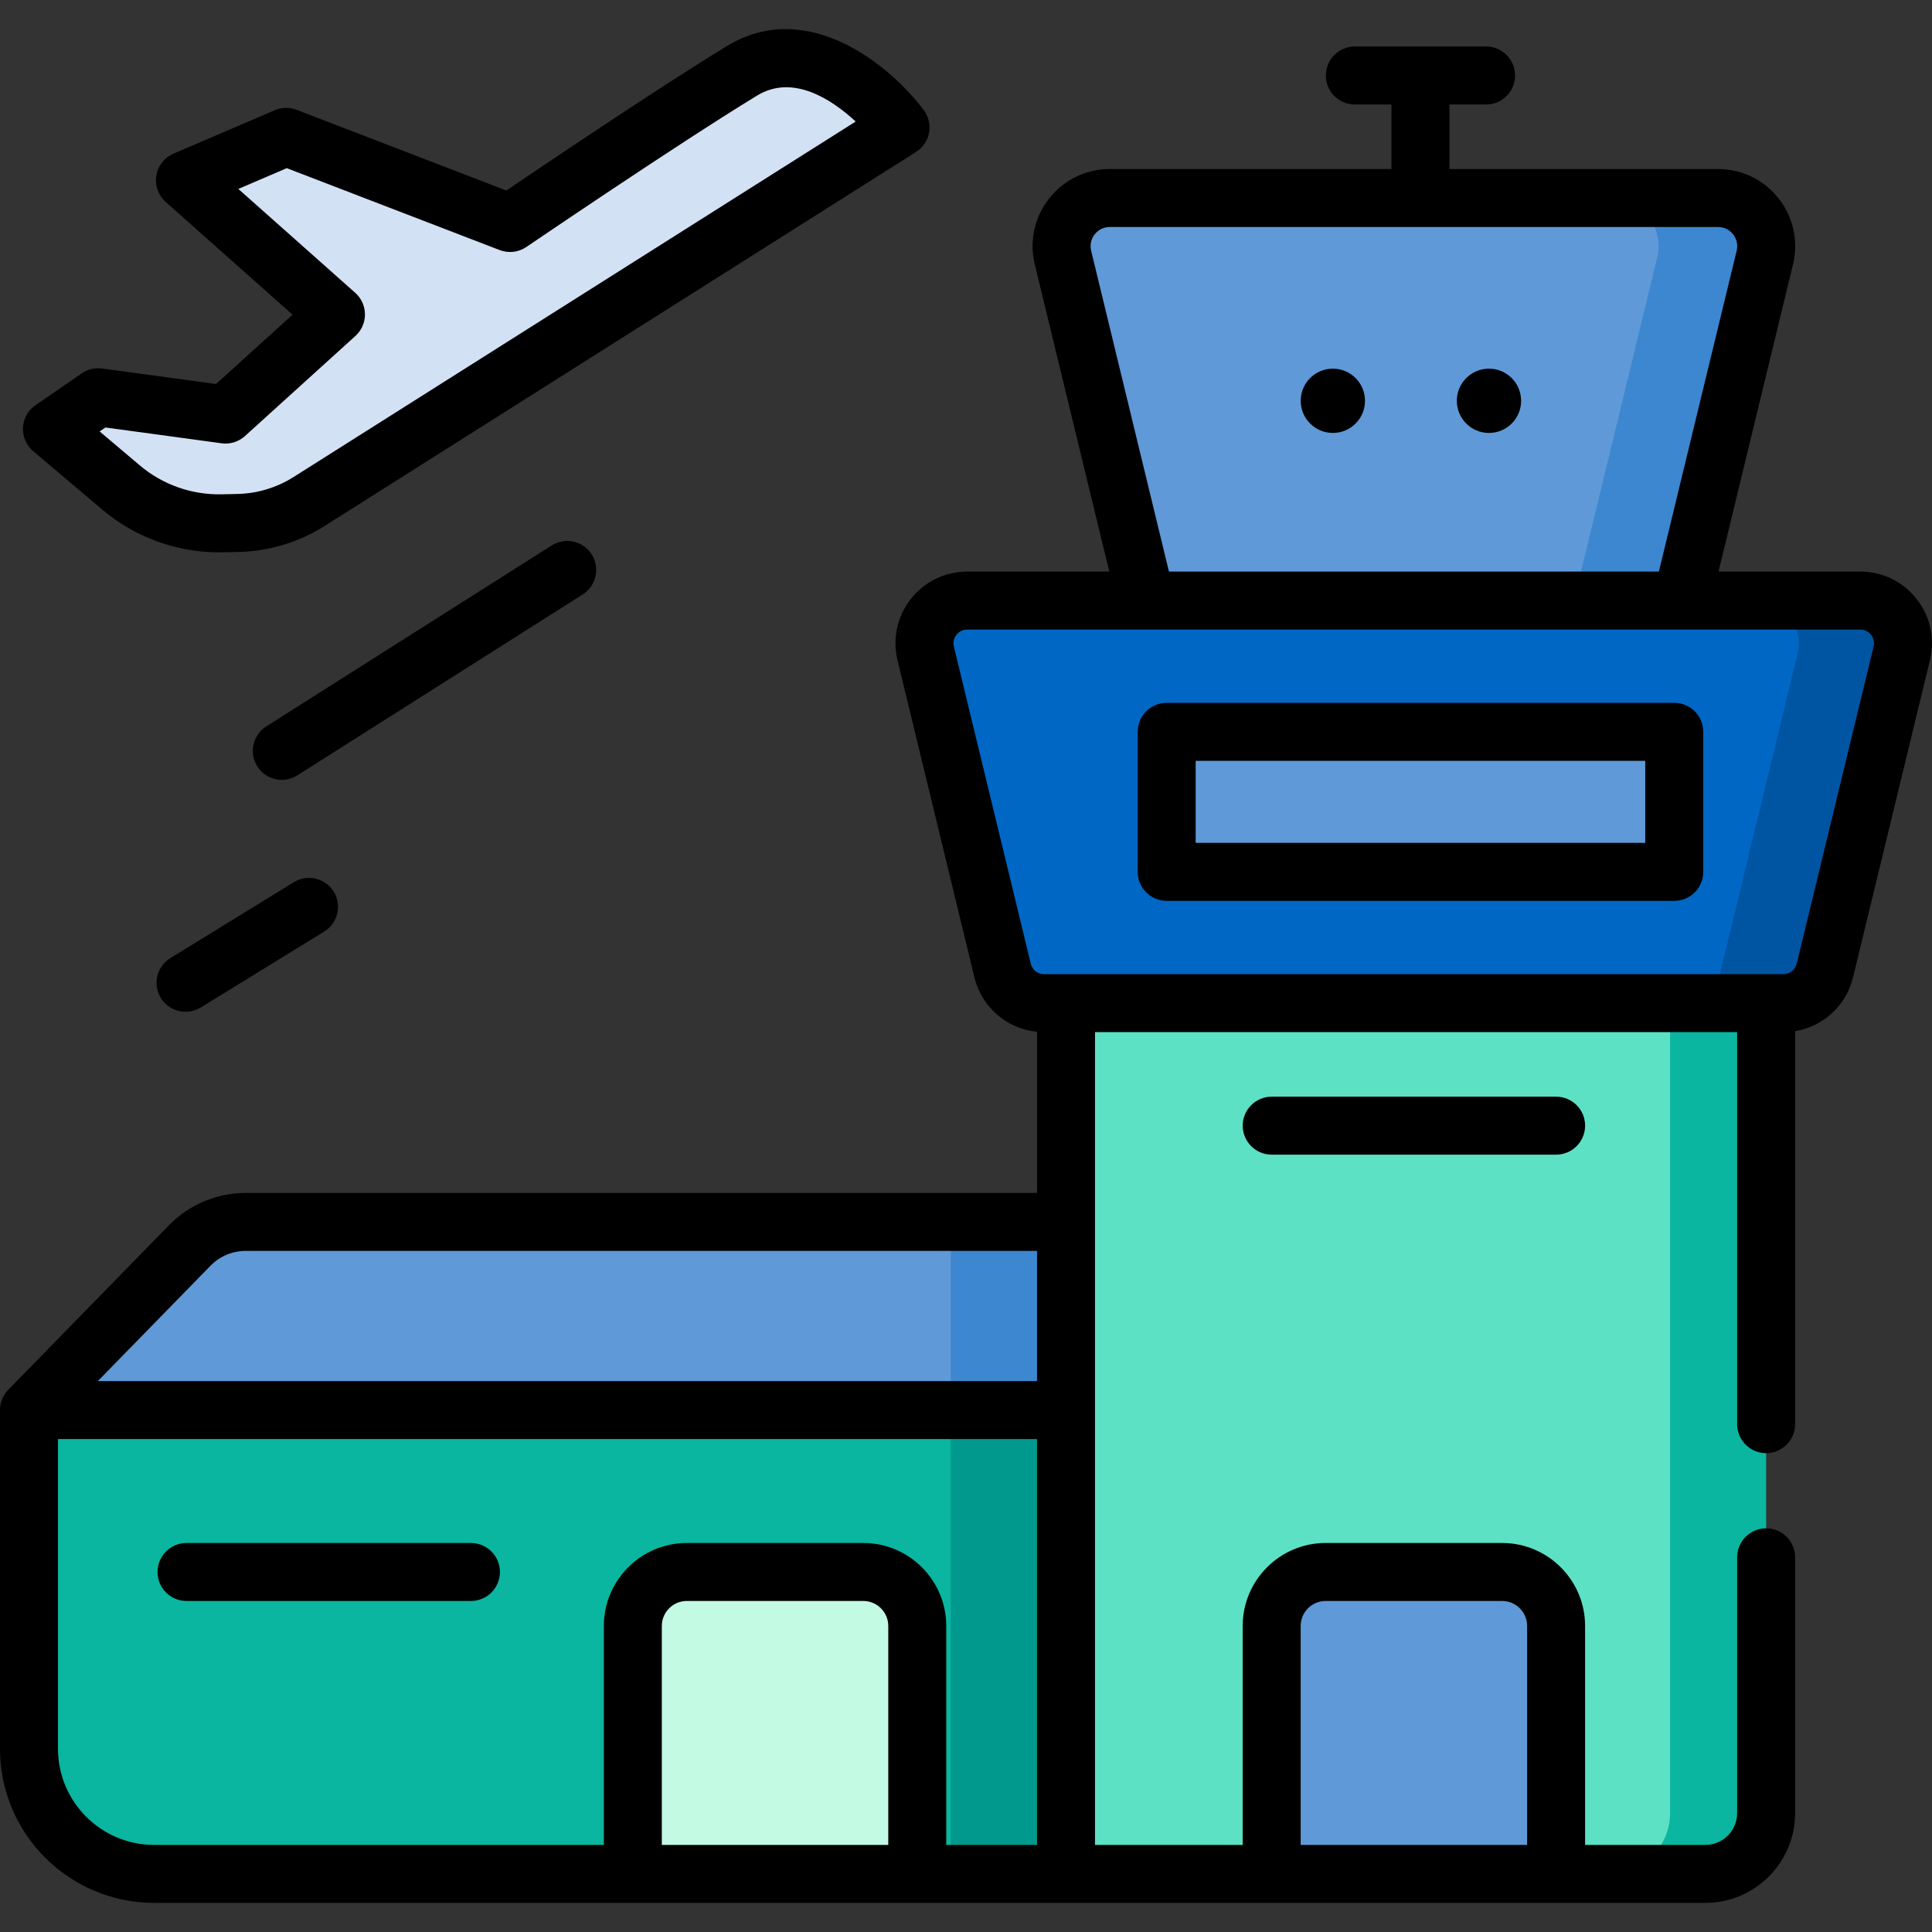 <svg id="Capa_1" enable-background="new 0 0 499.844 499.844" height="512" viewBox="0 0 499.844 499.844" width="512" xmlns="http://www.w3.org/2000/svg"><rect x="0" y="0" width="499.844" height="499.844" fill="#333333" stroke="none"/><g><g><path d="m302.09 364.814v120h-262.212c-17.887 0-32.377-14.491-32.377-32.377v-87.623z" fill="#01998d"/><path d="m245.984 364.814v120h-206.106c-17.887 0-32.377-14.491-32.377-32.377v-87.623z" fill="#0ab69f"/><path d="m302.09 316.134v48.679h-294.59l41.627-42.623c3.781-3.872 8.977-6.057 14.389-6.057h238.574z" fill="#3c87d0"/><path d="m245.984 316.134v48.679h-238.484l41.627-42.623c3.781-3.872 8.977-6.057 14.389-6.057h182.468z" fill="#5f99d7"/><path d="m456.936 197.266v271.823c0 8.683-7.042 15.725-15.725 15.725h-165.408v-287.548z" fill="#0ab69f"/><path d="m432.075 197.266v271.823c0 8.683-7.042 15.725-15.725 15.725h-140.547v-287.548z" fill="#5de1c4"/><path d="m492.03 169.043-19.902 82.042c-1.2 4.958-5.638 8.445-10.743 8.445h-191.254c-5.106 0-9.543-3.487-10.743-8.445l-19.891-82.042c-1.687-6.962 3.578-13.664 10.732-13.664h231.057c7.155 0 12.431 6.702 10.744 13.664z" fill="#0055a3"/><path d="m465.075 169.043-19.891 82.042c-1.211 4.958-5.649 8.445-10.743 8.445h-164.31c-5.106 0-9.543-3.487-10.743-8.445l-19.891-82.042c-1.687-6.962 3.578-13.664 10.732-13.664h204.102c7.156 0 12.431 6.702 10.744 13.664z" fill="#0067c5"/><path d="m456.596 66.635-21.521 88.744h-138.544l-21.521-88.744c-1.902-7.845 4.041-15.408 12.125-15.408h157.336c8.083.001 14.027 7.563 12.125 15.408z" fill="#3c87d0"/><path d="m428.747 66.635-21.521 88.744h-110.695l-21.521-88.744c-1.902-7.845 4.041-15.408 12.125-15.408h129.487c8.083.001 14.027 7.563 12.125 15.408z" fill="#5f99d7"/><path d="m301.841 189.341h131.321v36.227h-131.321z" fill="#5f99d7"/><path d="m237.312 420.663v64.151h-73.585v-64.151c0-7.711 6.251-13.962 13.962-13.962h45.66c7.712-.001 13.963 6.251 13.963 13.962z" fill="#c2fae3"/><path d="m402.596 420.663v64.151h-73.585v-64.151c0-7.711 6.251-13.962 13.962-13.962h45.66c7.712-.001 13.963 6.251 13.963 13.962z" fill="#5f99d7"/><path d="m79.975 129.743 153.012-96.765s-20.362-27.235-41.013-14.658-60.008 39.378-60.008 39.378l-57.929-22.287-26.19 11.232 39.072 34.714-28.581 25.9-32.929-4.482-11.972 8.235 17.863 15.105c7.301 6.175 16.606 9.472 26.166 9.272l4.045-.085c6.546-.137 12.93-2.059 18.464-5.559z" fill="#d3e1f5"/></g><g><path d="m495.865 154.962c-3.54-4.501-8.855-7.083-14.583-7.083h-36.668l19.27-79.472c1.452-5.992.1-12.208-3.712-17.054s-9.534-7.625-15.699-7.625h-69.472v-16.698h9.481c4.143 0 7.5-3.358 7.5-7.5s-3.357-7.5-7.5-7.5h-33.962c-4.143 0-7.5 3.358-7.5 7.5s3.357 7.5 7.5 7.5h9.48v16.698h-72.867c-6.165 0-11.888 2.779-15.699 7.625s-5.164 11.062-3.712 17.054l19.27 79.472h-36.757c-5.728 0-11.044 2.583-14.585 7.084-3.54 4.502-4.797 10.276-3.447 15.842l19.893 82.043c1.879 7.752 8.407 13.325 16.207 14.085v41.701h-204.782c-7.393 0-14.595 3.033-19.76 8.321l-41.626 42.618c-1.352 1.381-2.135 3.308-2.135 5.24v87.623c0 21.988 17.889 39.877 39.878 39.877h401.331c12.808 0 23.227-10.419 23.227-23.227v-66.18c0-4.142-3.357-7.5-7.5-7.5s-7.5 3.358-7.5 7.5v66.18c0 4.536-3.69 8.227-8.227 8.227h-31.113v-56.651c0-11.834-9.628-21.462-21.462-21.462h-45.661c-11.834 0-21.462 9.628-21.462 21.462v56.651h-38.208v-210.283h166.133v101.428c0 4.142 3.357 7.5 7.5 7.5s7.5-3.358 7.5-7.5v-101.68c7.254-1.194 13.206-6.586 14.986-13.93l19.893-82.043c1.349-5.566.091-11.341-3.45-15.843zm-159.354 265.701c0-3.563 2.898-6.462 6.462-6.462h45.661c3.563 0 6.462 2.899 6.462 6.462v56.651h-58.585zm-54.21-355.79c-.495-2.042.366-3.537.924-4.246s1.808-1.899 3.909-1.899h157.339c2.102 0 3.352 1.189 3.909 1.899.558.709 1.419 2.204.924 4.246l-20.126 83.006h-126.753zm-227.809 262.563c2.36-2.417 5.651-3.802 9.029-3.802h204.781v33.679h-242.992zm-39.492 125v-80.123h253.303v105h-23.49v-56.651c0-11.834-9.628-21.462-21.463-21.462h-45.66c-11.834 0-21.462 9.628-21.462 21.462v56.651h-116.35c-13.718.001-24.878-11.159-24.878-24.877zm156.228 24.878v-56.651c0-3.563 2.898-6.462 6.462-6.462h45.66c3.563 0 6.463 2.899 6.463 6.462v56.651zm313.508-310.043-19.893 82.043c-.388 1.599-1.808 2.716-3.454 2.716h-4.454-181.132-5.675c-1.646 0-3.066-1.117-3.454-2.716l-19.893-82.043c-.354-1.459.262-2.527.66-3.034s1.292-1.357 2.794-1.357h231.047c1.502 0 2.395.85 2.794 1.357.399.506 1.015 1.574.66 3.034z"/><path d="m433.162 181.841h-131.321c-4.143 0-7.5 3.358-7.5 7.5v36.227c0 4.142 3.357 7.5 7.5 7.5h131.321c4.143 0 7.5-3.358 7.5-7.5v-36.227c0-4.142-3.357-7.5-7.5-7.5zm-7.5 36.227h-116.321v-21.227h116.321z"/><path d="m121.841 399.201h-73.586c-4.143 0-7.5 3.358-7.5 7.5s3.357 7.5 7.5 7.5h73.586c4.143 0 7.5-3.358 7.5-7.5s-3.358-7.5-7.5-7.5z"/><path d="m329.011 283.728c-4.143 0-7.5 3.358-7.5 7.5s3.357 7.5 7.5 7.5h73.585c4.143 0 7.5-3.358 7.5-7.5s-3.357-7.5-7.5-7.5z"/><path d="m344.834 95.379c-4.593 0-8.316 3.723-8.316 8.316 0 4.592 3.723 8.316 8.316 8.316s8.315-3.723 8.315-8.316c.001-4.593-3.722-8.316-8.315-8.316z"/><path d="m385.224 95.379c-4.593 0-8.315 3.723-8.315 8.316 0 4.592 3.723 8.316 8.315 8.316s8.316-3.723 8.316-8.316c-.001-4.593-3.724-8.316-8.316-8.316z"/><path d="m8.596 116.736 17.86 15.105c8.452 7.149 19.135 11.054 30.182 11.054.328 0 .656-.003.984-.01l4.046-.084c7.91-.166 15.627-2.489 22.315-6.719l153.012-96.765c1.767-1.118 2.987-2.922 3.367-4.978.379-2.056-.117-4.177-1.369-5.852-8.454-11.308-29.978-29.327-50.922-16.572-17.346 10.564-47.168 30.664-57.074 37.375l-54.267-20.879c-1.826-.701-3.853-.663-5.649.107l-26.189 11.231c-2.359 1.012-4.037 3.16-4.447 5.693-.411 2.534.503 5.102 2.422 6.807l32.823 29.163-19.8 17.942-29.469-4.012c-1.847-.251-3.725.194-5.262 1.252l-11.971 8.236c-1.927 1.325-3.125 3.472-3.241 5.806-.115 2.335.864 4.59 2.649 6.1zm18.675-6.139 30.056 4.091c2.2.3 4.408-.388 6.048-1.874l28.581-25.9c1.578-1.43 2.475-3.464 2.464-5.594s-.926-4.155-2.519-5.57l-30.243-26.87 12.532-5.375 55.081 21.192c2.301.883 4.882.584 6.915-.801.392-.267 39.433-26.836 59.688-39.171 9.327-5.683 19.423 1.083 25.504 6.719l-145.412 91.96c-4.38 2.77-9.433 4.291-14.611 4.399l-4.046.084c-7.743.161-15.256-2.5-21.166-7.5l-10.363-8.765z"/><path d="m76.025 228.235-31.954 19.646c-3.529 2.169-4.631 6.789-2.461 10.317 1.416 2.304 3.876 3.573 6.396 3.573 1.34 0 2.696-.359 3.921-1.112l31.954-19.646c3.529-2.169 4.631-6.789 2.461-10.317-2.169-3.529-6.788-4.63-10.317-2.461z"/><path d="m153.08 143.438c-2.218-3.499-6.854-4.535-10.35-2.318l-73.842 46.815c-3.499 2.218-4.536 6.852-2.318 10.351 1.428 2.252 3.857 3.485 6.341 3.485 1.374 0 2.764-.377 4.009-1.167l73.842-46.815c3.499-2.218 4.536-6.852 2.318-10.351z"/></g></g></svg>
